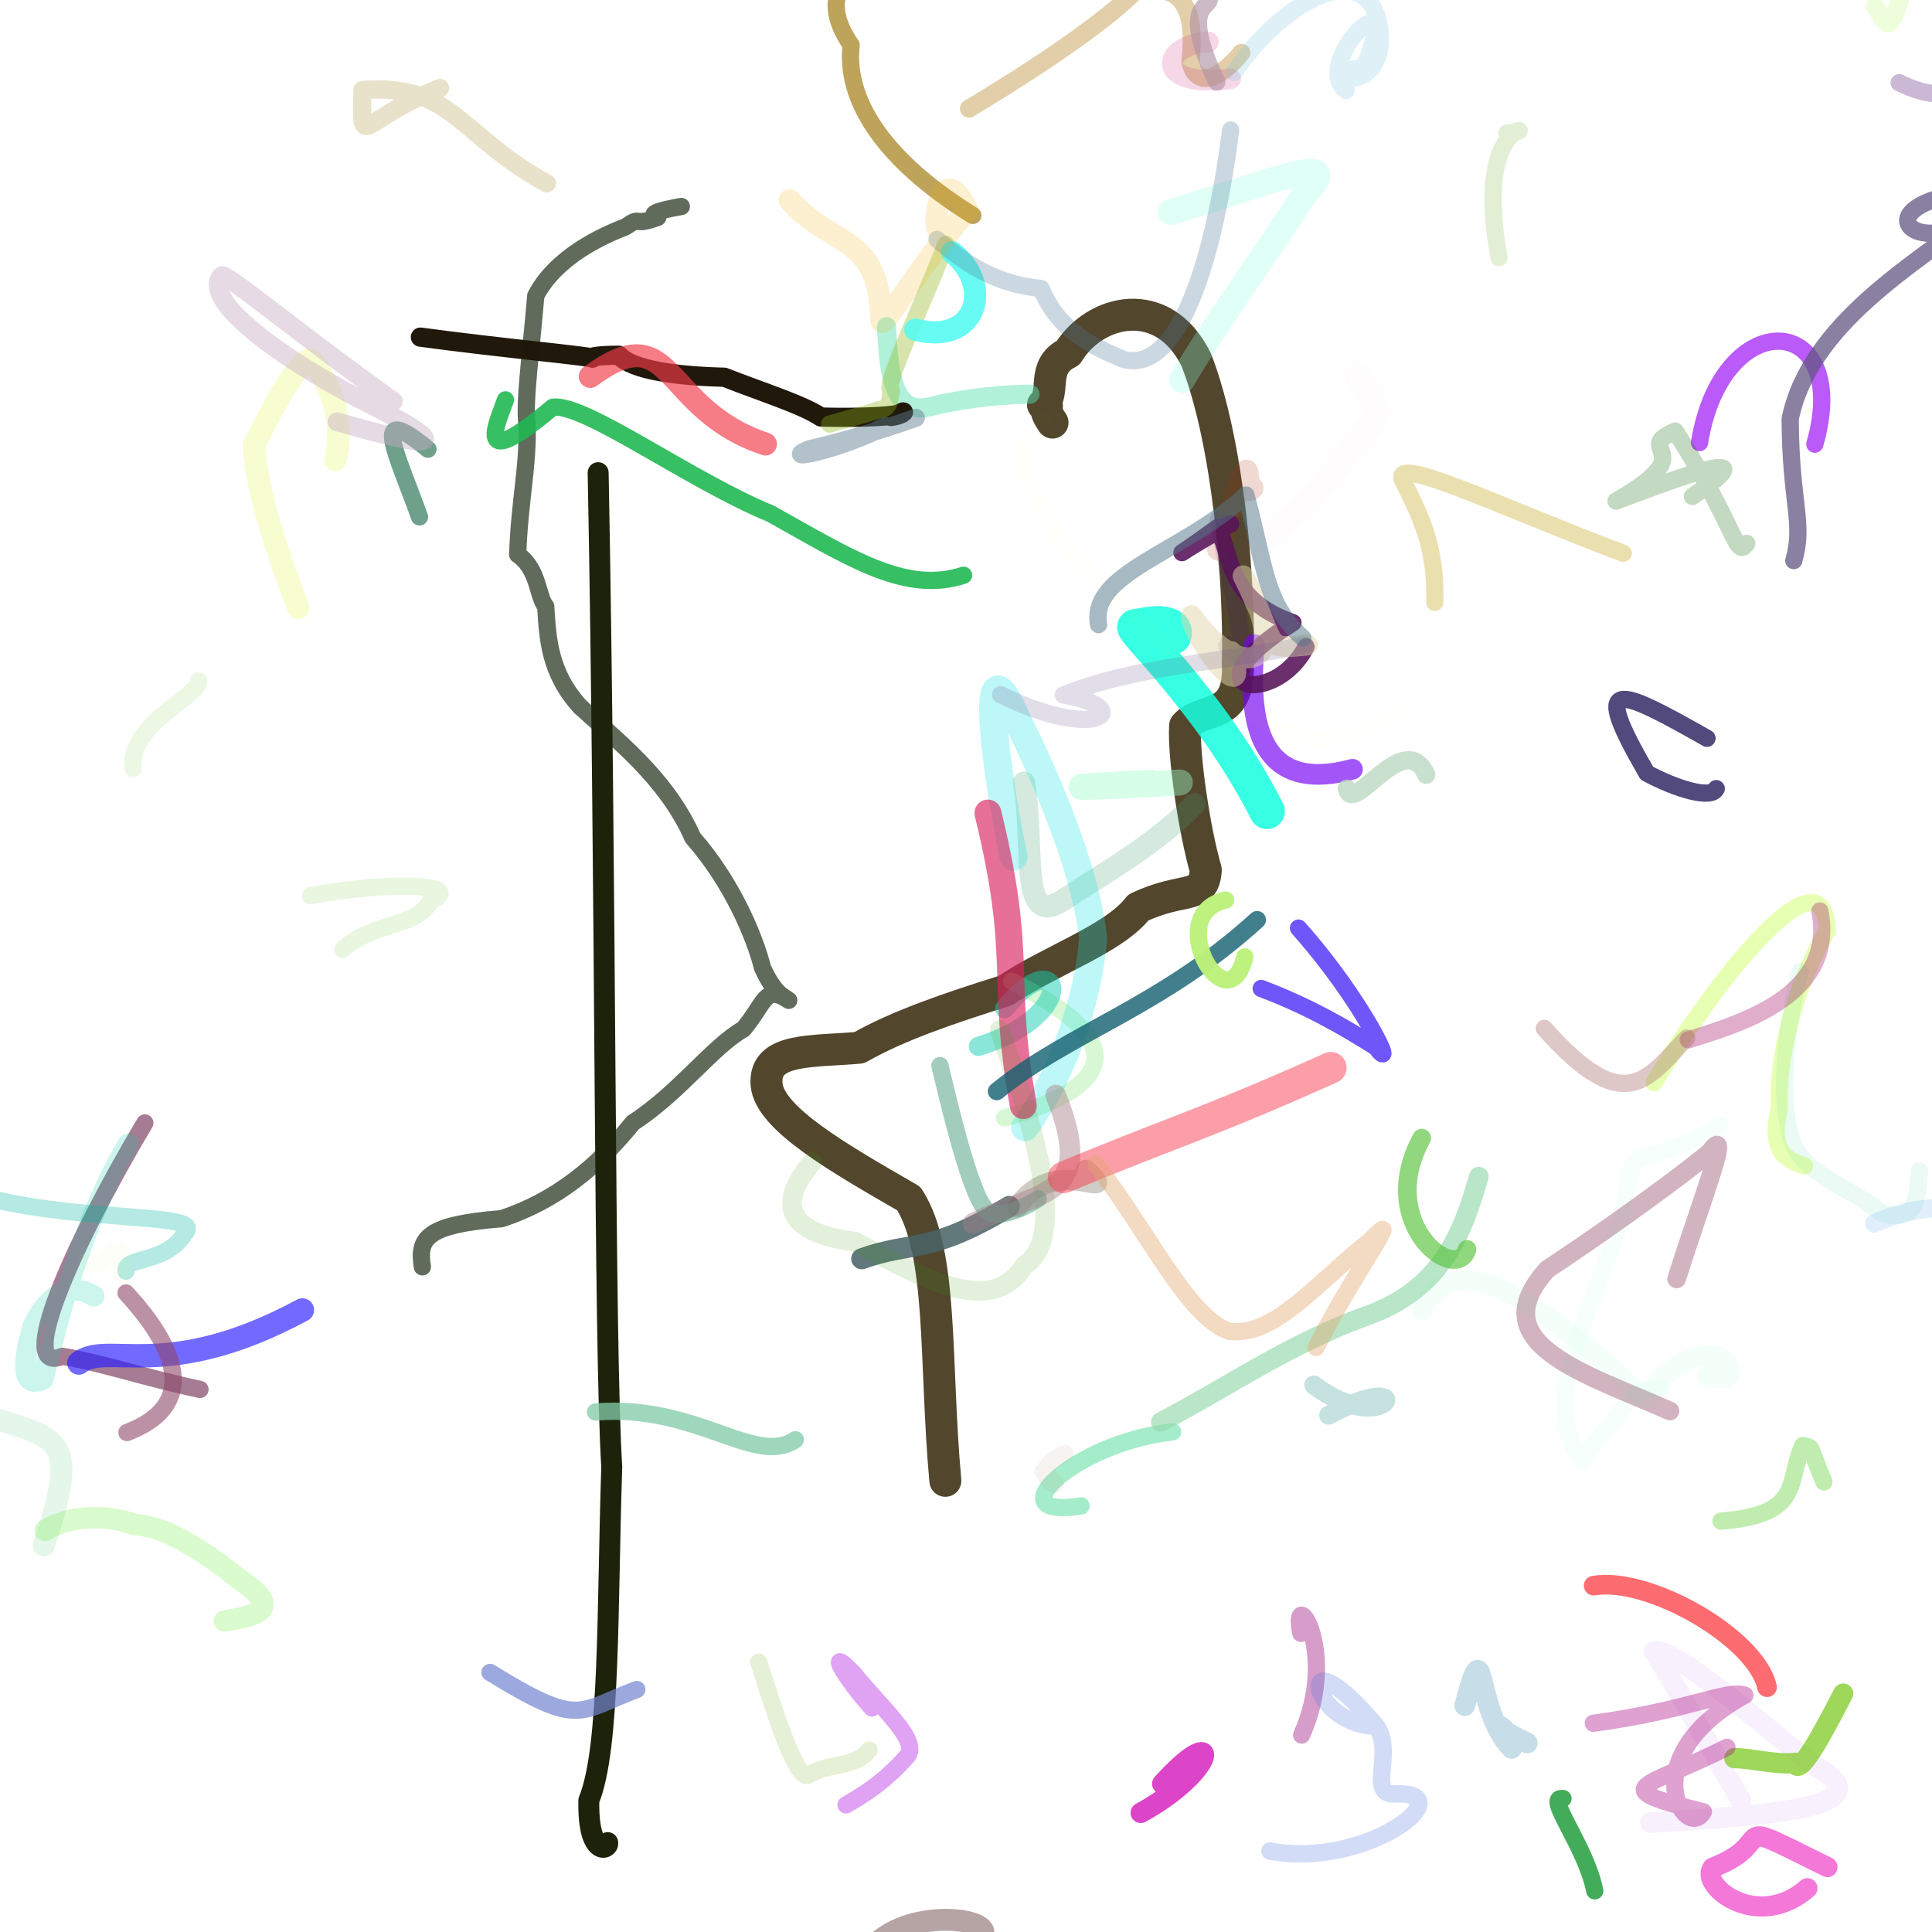 <?xml version="1.0" ?>
<svg xmlns="http://www.w3.org/2000/svg" version="1.1" width="122.0" height="122.0">
  <defs/>
  <g>
    <path d="M 66.464 26.684 C 65.645 25.529 66.486 25.652 65.861 25.559 C 66.708 24.796 65.685 23.136 67.452 22.28 C 69.115 19.542 73.446 18.468 75.539 22.719 C 77.562 27.906 78.31 36.853 78.163 41.9 C 78.331 45.583 75.938 44.566 74.836 45.828 C 74.719 47.722 75.425 52.455 76.143 54.941 C 76.013 56.878 74.767 55.937 71.879 57.31 C 70.369 59.287 66.351 60.627 63.477 62.555 C 59.848 63.692 56.667 64.784 54.258 66.16 C 51.231 66.433 48.224 66.142 48.407 68.481 C 48.594 70.63 52.961 73.132 57.389 75.686 C 59.579 79.081 59.007 85.972 59.696 93.508" stroke-width="2.019" fill="none" stroke="rgb(51, 37, 8)" stroke-opacity="0.846" stroke-linecap="round" stroke-linejoin="round"/>
    <path d="M 74.646 24 C 77.001 19.995 79.819 16.284 82.336 12.318 C 85.258 9.32 80.195 11.549 73.946 13.384" stroke-width="1.629" fill="none" stroke="rgb(139, 254, 226)" stroke-opacity="0.28" stroke-linecap="round" stroke-linejoin="round"/>
    <path d="M 74.096 40.18 C 74.373 39.491 73.449 39.158 71.775 39.599 C 70.832 39.221 76.473 44.214 80.009 51.228" stroke-width="2.248" fill="none" stroke="rgb(25, 255, 222)" stroke-opacity="0.867" stroke-linecap="round" stroke-linejoin="round"/>
    <path d="M 54.417 79.486 C 57.629 78.336 58.681 79.247 63.741 76.182" stroke-width="1.329" fill="none" stroke="rgb(73, 101, 103)" stroke-opacity="0.865" stroke-linecap="round" stroke-linejoin="round"/>
    <path d="M 63.883 61.964 C 70.935 65.482 71.021 68.436 63.428 70.598" stroke-width="1.089" fill="none" stroke="rgb(136, 229, 122)" stroke-opacity="0.328" stroke-linecap="round" stroke-linejoin="round"/>
    <path d="M 77.482 40.754 C 79.425 43.299 77.812 37.589 76.949 32.837" stroke-width="1.127" fill="none" stroke="rgb(53, 9, 113)" stroke-opacity="0.154" stroke-linecap="round" stroke-linejoin="round"/>
    <path d="M 65.038 24.891 C 63.598 24.903 61.331 25.067 58.919 25.631 C 56.326 26.445 56.128 23.423 55.979 20.633" stroke-width="1.209" fill="none" stroke="rgb(90, 226, 176)" stroke-opacity="0.476" stroke-linecap="round" stroke-linejoin="round"/>
    <path d="M 74.504 49.41 C 70.488 49.658 63.801 49.892 72.654 49.422" stroke-width="1.642" fill="none" stroke="rgb(159, 253, 202)" stroke-opacity="0.416" stroke-linecap="round" stroke-linejoin="round"/>
    <path d="M 63.443 63.691 C 66.952 59.329 68.418 64.045 61.782 66.075" stroke-width="1.215" fill="none" stroke="rgb(22, 207, 179)" stroke-opacity="0.5" stroke-linecap="round" stroke-linejoin="round"/>
    <path d="M 75.424 50.783 C 73.08 53.235 69.919 55.021 67.034 56.896 C 64.332 58.615 65.351 53.389 64.66 49.421" stroke-width="1.395" fill="none" stroke="rgb(77, 161, 116)" stroke-opacity="0.232" stroke-linecap="round" stroke-linejoin="round"/>
    <path d="M 64.723 71.185 C 67.227 67.726 68.792 62.714 69.028 59.251 C 68.634 55.47 66.538 50.05 64.189 45.367 C 61.849 39.958 62.678 47.626 63.998 54.101" stroke-width="1.763" fill="none" stroke="rgb(22, 226, 227)" stroke-opacity="0.279" stroke-linecap="round" stroke-linejoin="round"/>
    <path d="M 64.617 69.815 C 63.135 61.494 64.671 60.707 62.385 51.341" stroke-width="1.7" fill="none" stroke="rgb(218, 34, 95)" stroke-opacity="0.644" stroke-linecap="round" stroke-linejoin="round"/>
    <path d="M 76.945 34.669 C 79.603 25.999 78.332 31.619 79.061 30.808" stroke-width="1.461" fill="none" stroke="rgb(169, 52, 13)" stroke-opacity="0.186" stroke-linecap="round" stroke-linejoin="round"/>
    <path d="M 78.995 34.557 C 81.402 33.009 83.684 30.821 85.411 28.153 C 87.668 26.011 86.718 25.604 85.81 23.777" stroke-width="1.704" fill="none" stroke="rgb(239, 89, 171)" stroke-opacity="0.019" stroke-linecap="round" stroke-linejoin="round"/>
    <path d="M 64.26 76.219 C 66.64 72.654 70.957 76.18 68.578 73.873" stroke-width="1.29" fill="none" stroke="rgb(56, 32, 0)" stroke-opacity="0.23" stroke-linecap="round" stroke-linejoin="round"/>
    <path d="M 63.128 65.051 C 65.357 71.34 67.427 78.172 64.689 79.902 C 62.731 83.027 58.884 81.114 54.019 78.415 C 48.432 77.71 49.9 75.03 51.288 73.378" stroke-width="1.243" fill="none" stroke="rgb(59, 157, 13)" stroke-opacity="0.143" stroke-linecap="round" stroke-linejoin="round"/>
    <path d="M 65.553 75.692 C 64.285 76.53 63.145 76.762 62.804 76.601 C 61.839 77.089 60.611 72.6 59.353 67.286" stroke-width="1.089" fill="none" stroke="rgb(79, 159, 126)" stroke-opacity="0.53" stroke-linecap="round" stroke-linejoin="round"/>
    <path d="M 113.947 73.622 C 112.708 73.23 111.737 72.687 112.36 69.96 C 112.209 67.009 113.215 62.467 115.382 58.788 C 115.248 53.583 109.14 60.66 104.443 68.376" stroke-width="1.089" fill="none" stroke="rgb(174, 255, 0)" stroke-opacity="0.298" stroke-linecap="round" stroke-linejoin="round"/>
    <path d="M 21.649 59.944 C 23.559 58.192 26.301 58.596 27.186 56.895 C 29.456 55.881 24.939 55.581 19.613 56.557" stroke-width="1.089" fill="none" stroke="rgb(103, 195, 39)" stroke-opacity="0.141" stroke-linecap="round" stroke-linejoin="round"/>
    <path d="M 12.628 87.739 C 9.022 86.964 6.495 86.072 3.941 85.646 C 0.976 86.867 4.444 78.811 9.146 70.91" stroke-width="1.089" fill="none" stroke="rgb(111, 45, 83)" stroke-opacity="0.622" stroke-linecap="round" stroke-linejoin="round"/>
    <path d="M 74.049 90.415 C 67.712 91.126 62.79 95.995 68.267 95.091" stroke-width="1.089" fill="none" stroke="rgb(131, 229, 182)" stroke-opacity="0.726" stroke-linecap="round" stroke-linejoin="round"/>
    <path d="M 66.666 69.149 C 69.292 75.744 65.789 75.048 61.446 77.258" stroke-width="1.302" fill="none" stroke="rgb(167, 126, 135)" stroke-opacity="0.459" stroke-linecap="round" stroke-linejoin="round"/>
    <path d="M 84.699 -1.546 C 84.842 -1.796 84.988 -2.046 84.675 -0.344 C 82.808 -0.193 80.012 1.421 78.748 4.548 C 76.47 6.66 75.462 11.21 73.791 15.062" stroke-width="1.089" fill="none" stroke="rgb(104, 211, 159)" stroke-opacity="0.0" stroke-linecap="round" stroke-linejoin="round"/>
    <path d="M 67.163 74.349 C 74.217 71.413 76.316 70.897 84.036 67.427" stroke-width="1.994" fill="none" stroke="rgb(249, 54, 74)" stroke-opacity="0.478" stroke-linecap="round" stroke-linejoin="round"/>
    <path d="M 105.875 80.755 C 107.359 76.045 109.298 71.108 108.113 72.57 C 108.487 72.477 103.29 76.47 97.718 80.145 C 93.418 84.87 100.157 86.739 105.452 89.101" stroke-width="1.182" fill="none" stroke="rgb(156, 92, 117)" stroke-opacity="0.454" stroke-linecap="round" stroke-linejoin="round"/>
    <path d="M 114.601 28.049 C 117.005 19.689 108.754 19.099 107.32 27.947" stroke-width="1.089" fill="none" stroke="rgb(164, 36, 247)" stroke-opacity="0.752" stroke-linecap="round" stroke-linejoin="round"/>
    <path d="M 109.932 113.701 C 107.034 108.628 104.377 104.04 104.438 104.302 C 105.339 103.905 109.816 107.583 114.294 111.318 C 119.711 114.224 111.518 114.61 104.218 115.091" stroke-width="1.298" fill="none" stroke="rgb(174, 91, 235)" stroke-opacity="0.086" stroke-linecap="round" stroke-linejoin="round"/>
    <path d="M 80.174 110.106 C 83.436 110.736 86.609 111.453 88.249 112.491 C 89.054 113.046 87.284 113.699 85.43 114.365 C 83.502 114.081 85.725 118.97 87.953 123.871" stroke-width="1.119" fill="none" stroke="rgb(235, 209, 226)" stroke-opacity="0.005" stroke-linecap="round" stroke-linejoin="round"/>
    <path d="M 73.304 89.791 C 77.415 87.662 81.276 84.927 86.169 83.138 C 90.97 81.463 92.307 78.061 93.381 74.302" stroke-width="1.241" fill="none" stroke="rgb(149, 217, 172)" stroke-opacity="0.653" stroke-linecap="round" stroke-linejoin="round"/>
    <path d="M 4.98 86.07 C 6.75 84.629 10.459 87.383 19.094 82.722" stroke-width="1.479" fill="none" stroke="rgb(41, 29, 255)" stroke-opacity="0.657" stroke-linecap="round" stroke-linejoin="round"/>
    <path d="M 119.453 -3.324 C 119.768 -2.203 120.009 -0.917 119.955 0.062 C 119.249 2.295 119.054 1.435 118.413 0.401" stroke-width="1.152" fill="none" stroke="rgb(174, 248, 92)" stroke-opacity="0.209" stroke-linecap="round" stroke-linejoin="round"/>
    <path d="M 95.158 8.407 C 97.737 8.215 92.952 6.938 94.658 16.273" stroke-width="1.089" fill="none" stroke="rgb(150, 197, 105)" stroke-opacity="0.279" stroke-linecap="round" stroke-linejoin="round"/>
    <path d="M 79.642 62.421 C 82.546 63.519 84.781 64.792 86.9 66.134 C 88.326 68.03 86.055 63.156 81.995 58.606" stroke-width="1.089" fill="none" stroke="rgb(41, 4, 246)" stroke-opacity="0.669" stroke-linecap="round" stroke-linejoin="round"/>
    <path d="M 43.025 13.038 C 41.273 13.348 41.01 13.543 41.537 13.727 C 39.837 14.355 40.6 13.565 39.495 14.33 C 38.029 14.885 35.102 16.226 33.831 18.678 C 33.554 22.099 33.075 25.47 33.282 26.812 C 33.37 29.372 32.797 31.708 32.691 35.019 C 34.026 35.927 33.935 37.692 34.462 38.292 C 34.583 40.358 34.7 42.496 36.64 44.63 C 38.814 46.637 42.078 49.102 43.75 52.903 C 46.187 55.669 47.644 59.097 48.148 61.104 C 48.928 62.819 49.517 62.933 49.807 63.169 C 48.283 62.138 48.332 63.333 46.943 64.985 C 44.984 66.095 42.891 69.006 39.961 70.902 C 37.743 73.652 35.119 75.823 31.671 76.958 C 26.932 77.333 26.378 78.184 26.671 79.997" stroke-width="1.089" fill="none" stroke="rgb(19, 35, 11)" stroke-opacity="0.671" stroke-linecap="round" stroke-linejoin="round"/>
    <path d="M 38.374 116.356 C 38.483 116.792 37.106 117.264 37.184 113.685 C 38.539 110.378 38.331 101.651 38.63 92.638 C 38.137 84.608 38.287 56.721 37.772 29.848" stroke-width="1.323" fill="none" stroke="rgb(29, 35, 10)" stroke-opacity="1.0" stroke-linecap="round" stroke-linejoin="round"/>
    <path d="M 56.268 26.3 C 57.211 26.16 57.21 25.825 56.759 26.149 C 56.013 26.339 53.531 26.391 51.84 26.333 C 50.636 25.54 48.231 24.8 45.736 23.821 C 42.821 23.752 39.932 23.391 39.078 22.432 C 37.388 22.44 37.27 22.598 37.405 22.62 C 37.462 22.506 31.781 21.997 26.548 21.289" stroke-width="1.214" fill="none" stroke="rgb(33, 24, 12)" stroke-opacity="0.993" stroke-linecap="round" stroke-linejoin="round"/>
    <path d="M 37.27 23.772 C 42.619 19.839 41.678 25.826 48.339 28.041" stroke-width="1.446" fill="none" stroke="rgb(242, 58, 72)" stroke-opacity="0.661" stroke-linecap="round" stroke-linejoin="round"/>
    <path d="M 52.39 26.779 C 53.428 26.46 54.742 26.159 55.499 25.871 C 56.304 25.84 56.172 25.016 56.295 24.707 C 55.706 24.55 57.947 19.992 59.729 15.427" stroke-width="1.089" fill="none" stroke="rgb(141, 180, 20)" stroke-opacity="0.349" stroke-linecap="round" stroke-linejoin="round"/>
    <path d="M 8.111 72.217 C 5.033 77.357 3.423 84.267 2.724 87.087 C 1.162 87.833 1.564 85.582 2.072 83.761 C 3.034 81.681 4.515 80.947 5.938 81.848" stroke-width="1.322" fill="none" stroke="rgb(3, 202, 167)" stroke-opacity="0.203" stroke-linecap="round" stroke-linejoin="round"/>
    <path d="M 57.834 26.386 C 55.679 27.143 53.462 27.823 51.134 28.36 C 49.119 29.163 52.973 28.44 55.924 26.901" stroke-width="1.143" fill="none" stroke="rgb(93, 122, 145)" stroke-opacity="0.466" stroke-linecap="round" stroke-linejoin="round"/>
    <path d="M 79.211 40.697 C 78.748 45.701 79.54 50.15 85.404 48.578" stroke-width="1.305" fill="none" stroke="rgb(115, 0, 243)" stroke-opacity="0.663" stroke-linecap="round" stroke-linejoin="round"/>
    <path d="M 62.938 68.917 C 67.492 65.192 73.309 63.619 79.381 58.087" stroke-width="1.122" fill="none" stroke="rgb(20, 96, 113)" stroke-opacity="0.802" stroke-linecap="round" stroke-linejoin="round"/>
    <path d="M 69.183 73.511 C 72.43 77.631 74.98 83.163 77.609 84.067 C 80.508 84.438 83.13 81.007 86.504 78.352 C 88.893 75.883 85.602 80.171 83.105 85.091" stroke-width="1.089" fill="none" stroke="rgb(226, 167, 111)" stroke-opacity="0.415" stroke-linecap="round" stroke-linejoin="round"/>
    <path d="M 65.918 26.517 C 64.817 28.158 63.655 28.769 65.576 31.779 C 67.029 35.422 72.409 39.84 77.902 44.135 C 82.854 48.376 85.811 46.263 88.506 44.917" stroke-width="1.089" fill="none" stroke="rgb(243, 234, 12)" stroke-opacity="0.014" stroke-linecap="round" stroke-linejoin="round"/>
    <path d="M 77.398 56.834 C 73.358 57.731 77.527 64.885 78.605 60.426" stroke-width="1.089" fill="none" stroke="rgb(188, 240, 123)" stroke-opacity="0.976" stroke-linecap="round" stroke-linejoin="round"/>
    <path d="M 7.959 80.272 C 7.885 79.313 10.49 79.855 11.696 77.843 C 12.948 76.573 5.634 77.206 -0.637 75.68" stroke-width="1.089" fill="none" stroke="rgb(0, 186, 162)" stroke-opacity="0.293" stroke-linecap="round" stroke-linejoin="round"/>
    <path d="M 60.114 15.922 C 62.795 18.046 61.668 21.834 57.803 20.817" stroke-width="1.402" fill="none" stroke="rgb(85, 251, 242)" stroke-opacity="0.888" stroke-linecap="round" stroke-linejoin="round"/>
    <path d="M 82.958 87.456 C 87.736 91.062 89.81 86.157 83.899 89.369" stroke-width="1.196" fill="none" stroke="rgb(171, 214, 211)" stroke-opacity="0.688" stroke-linecap="round" stroke-linejoin="round"/>
    <path d="M 7.956 81.645 C 11.492 85.483 12.319 88.816 8.016 90.46" stroke-width="1.089" fill="none" stroke="rgb(142, 72, 105)" stroke-opacity="0.599" stroke-linecap="round" stroke-linejoin="round"/>
    <path d="M 7.725 80.488 C 7.681 77.15 6.645 80.633 5.555 79.624" stroke-width="1.12" fill="none" stroke="rgb(218, 233, 128)" stroke-opacity="0.061" stroke-linecap="round" stroke-linejoin="round"/>
    <path d="M 61.431 13.603 C 56.724 10.7 53.291 6.913 53.747 2.848 C 51.713 -0.088 53.362 -1.679 55.051 -3.281 C 57.357 -4.283 58.809 -6.986 60.262 -9.688" stroke-width="1.089" fill="none" stroke="rgb(155, 114, 2)" stroke-opacity="0.651" stroke-linecap="round" stroke-linejoin="round"/>
    <path d="M 59.169 15.116 C 60.958 16.656 62.879 17.945 65.744 18.215 C 66.785 20.728 68.679 21.755 70.963 22.701 C 74.513 23.614 76.708 16.129 77.711 8.209" stroke-width="1.089" fill="none" stroke="rgb(78, 119, 152)" stroke-opacity="0.288" stroke-linecap="round" stroke-linejoin="round"/>
    <path d="M 21.18 29.05 C 21.856 26.408 20.633 23.808 19.644 22.745 C 18.851 22.658 17.427 25.371 16.031 28.121 C 16.229 31.099 17.46 34.766 18.835 38.381" stroke-width="1.421" fill="none" stroke="rgb(225, 247, 76)" stroke-opacity="0.257" stroke-linecap="round" stroke-linejoin="round"/>
    <path d="M 72.037 114.474 C 77.058 111.708 77.151 108.478 73.394 112.64" stroke-width="1.291" fill="none" stroke="rgb(211, 14, 184)" stroke-opacity="0.767" stroke-linecap="round" stroke-linejoin="round"/>
    <path d="M 37.605 89.164 C 44.008 88.638 47.685 92.627 50.225 90.916" stroke-width="1.089" fill="none" stroke="rgb(131, 204, 169)" stroke-opacity="0.766" stroke-linecap="round" stroke-linejoin="round"/>
    <path d="M 113.664 61.357 C 112.744 65.003 112.313 69.151 113.1 71.85 C 113.774 74.218 116.803 74.875 118.788 76.593 C 121.029 77.243 121.066 75.82 121.214 73.932" stroke-width="1.089" fill="none" stroke="rgb(41, 202, 132)" stroke-opacity="0.092" stroke-linecap="round" stroke-linejoin="round"/>
    <path d="M 90.602 38.036 C 90.716 34.557 89.651 32.482 88.654 30.494 C 87.434 28.444 94.534 31.931 102.502 34.937" stroke-width="1.089" fill="none" stroke="rgb(200, 172, 49)" stroke-opacity="0.389" stroke-linecap="round" stroke-linejoin="round"/>
    <path d="M 54.872 110.511 C 53.998 111.657 52.368 111.269 51.018 112.107 C 50.305 112.331 49.136 108.826 47.915 104.961" stroke-width="1.089" fill="none" stroke="rgb(182, 213, 141)" stroke-opacity="0.345" stroke-linecap="round" stroke-linejoin="round"/>
    <path d="M 109.52 111.022 C 110.477 111.006 112.264 111.48 113.353 111.316 C 113.579 112.23 114.949 109.751 116.392 106.945" stroke-width="1.28" fill="none" stroke="rgb(119, 199, 24)" stroke-opacity="0.704" stroke-linecap="round" stroke-linejoin="round"/>
    <path d="M 2.855 96.637 C 4.612 95.541 7.095 95.731 8.497 96.272 C 10.554 96.382 13.005 98.041 15.141 99.748 C 17.579 101.406 16.79 101.972 14.179 102.355" stroke-width="1.357" fill="none" stroke="rgb(156, 245, 121)" stroke-opacity="0.372" stroke-linecap="round" stroke-linejoin="round"/>
    <path d="M 82.193 109.564 C 84.628 104.131 81.459 99.854 82.148 103.144" stroke-width="1.089" fill="none" stroke="rgb(195, 112, 179)" stroke-opacity="0.68" stroke-linecap="round" stroke-linejoin="round"/>
    <path d="M 26.489 32.641 C 25.05 28.609 23.276 25.275 27.024 28.364" stroke-width="1.089" fill="none" stroke="rgb(107, 158, 138)" stroke-opacity="0.979" stroke-linecap="round" stroke-linejoin="round"/>
    <path d="M 53.424 113.974 C 55.469 112.825 56.605 111.7 57.352 110.82 C 57.95 109.778 55.651 107.85 53.924 105.699 C 52.044 103.724 53.367 105.971 55.059 107.854" stroke-width="1.089" fill="none" stroke="rgb(216, 139, 241)" stroke-opacity="0.788" stroke-linecap="round" stroke-linejoin="round"/>
    <path d="M 40.214 106.688 C 36.458 108.086 36.659 109.135 30.941 105.607" stroke-width="1.089" fill="none" stroke="rgb(114, 132, 208)" stroke-opacity="0.696" stroke-linecap="round" stroke-linejoin="round"/>
    <path d="M 61.186 6.858 C 65.924 4.022 69.946 1.215 71.683 -0.559 C 74.805 -1.197 75.535 0.728 75.165 3.908 C 75.654 5.904 77.405 4.557 78.384 3.337" stroke-width="1.141" fill="none" stroke="rgb(205, 173, 110)" stroke-opacity="0.585" stroke-linecap="round" stroke-linejoin="round"/>
    <path d="M 100.634 100.129 C 104.093 99.529 110.914 103.423 111.583 106.541" stroke-width="1.24" fill="none" stroke="rgb(252, 72, 76)" stroke-opacity="0.8" stroke-linecap="round" stroke-linejoin="round"/>
    <path d="M 24.841 25.34 C 19.365 21.442 14.267 17.227 14.007 17.401 C 12.601 18.872 17.753 22.768 23.872 25.789 C 29.857 28.953 25.537 27.832 21.277 26.637" stroke-width="1.188" fill="none" stroke="rgb(201, 175, 196)" stroke-opacity="0.455" stroke-linecap="round" stroke-linejoin="round"/>
    <path d="M 90.058 48.922 C 88.688 45.876 85.448 51.56 85.049 49.803" stroke-width="1.156" fill="none" stroke="rgb(187, 215, 192)" stroke-opacity="0.775" stroke-linecap="round" stroke-linejoin="round"/>
    <path d="M 118.351 77.261 C 125.294 74.123 129.382 79.22 133.315 84.858" stroke-width="1.16" fill="none" stroke="rgb(24, 132, 238)" stroke-opacity="0.131" stroke-linecap="round" stroke-linejoin="round"/>
    <path d="M 109.052 110.336 C 103.923 112.948 101.135 112.836 107.563 114.407 C 106.496 116.343 102.963 111.024 110.183 107.047 C 109.062 106.659 106.613 108.014 100.613 108.819" stroke-width="1.089" fill="none" stroke="rgb(172, 18, 137)" stroke-opacity="0.395" stroke-linecap="round" stroke-linejoin="round"/>
    <path d="M 59.509 14.746 C 58.64 14.936 59.37 9.588 61.082 13.267 C 57.04 18.128 55.751 20.959 55.646 20.22 C 55.529 14.718 52.58 15.705 49.858 12.639" stroke-width="1.39" fill="none" stroke="rgb(238, 176, 7)" stroke-opacity="0.186" stroke-linecap="round" stroke-linejoin="round"/>
    <path d="M 2.763 97.589 C 5.249 90.208 3.461 90.942 -1.536 89.168" stroke-width="1.39" fill="none" stroke="rgb(28, 182, 70)" stroke-opacity="0.116" stroke-linecap="round" stroke-linejoin="round"/>
    <path d="M 114.92 57.525 C 115.909 62.666 110.481 64.486 106.608 65.662" stroke-width="1.089" fill="none" stroke="rgb(159, 3, 94)" stroke-opacity="0.317" stroke-linecap="round" stroke-linejoin="round"/>
    <path d="M 76.308 2.649 C 73.261 2.833 72.824 5.6 77.711 4.973" stroke-width="1.306" fill="none" stroke="rgb(194, 3, 110)" stroke-opacity="0.16" stroke-linecap="round" stroke-linejoin="round"/>
    <path d="M 108.634 71.093 C 102.576 74.516 103.383 71.15 102.411 76.947 C 100.492 82.811 97.129 88.575 99.863 92.188 C 104.462 86.449 103.042 88.172 104.861 87.624" stroke-width="1.089" fill="none" stroke="rgb(24, 247, 175)" stroke-opacity="0.034" stroke-linecap="round" stroke-linejoin="round"/>
    <path d="M 77.713 33.08 C 74.095 35.079 73.465 35.811 76.893 33.31 C 77.807 35.134 77.5 37.881 81.647 39.321 C 74.668 43.717 80.52 44.671 82.473 40.845" stroke-width="1.089" fill="none" stroke="rgb(87, 20, 89)" stroke-opacity="0.88" stroke-linecap="round" stroke-linejoin="round"/>
    <path d="M 132.922 84.7 C 137.392 84.615 138.014 81.298 133.313 82.92 C 129.07 77.802 132.892 73.658 133.346 78.82" stroke-width="1.089" fill="none" stroke="rgb(73, 67, 168)" stroke-opacity="0.484" stroke-linecap="round" stroke-linejoin="round"/>
    <path d="M 77.925 4.581 C 81.018 0.009 86.382 -2.888 87.129 1.774 C 87.649 6.509 82.401 4.67 86.141 4.244 C 88.746 -2.035 82.751 4.091 85.01 5.715" stroke-width="1.089" fill="none" stroke="rgb(125, 200, 219)" stroke-opacity="0.239" stroke-linecap="round" stroke-linejoin="round"/>
    <path d="M 82.554 40.731 C 79.629 41.017 80.803 40.958 78.501 36.364 C 81.874 42.383 78.197 43.065 75.245 38.881 C 75.205 40.149 79.12 45.251 77.747 41.145" stroke-width="1.323" fill="none" stroke="rgb(225, 214, 170)" stroke-opacity="0.497" stroke-linecap="round" stroke-linejoin="round"/>
    <path d="M 82.403 40.727 C 76.979 41.862 71.662 42.054 67.149 43.891 C 71.832 44.667 69.38 46.93 63.185 43.868" stroke-width="1.089" fill="none" stroke="rgb(101, 90, 143)" stroke-opacity="0.199" stroke-linecap="round" stroke-linejoin="round"/>
    <path d="M 106.51 65.546 C 104.042 68.108 102.649 70.72 97.518 64.94" stroke-width="1.089" fill="none" stroke="rgb(161, 100, 98)" stroke-opacity="0.355" stroke-linecap="round" stroke-linejoin="round"/>
    <path d="M 82.274 40.293 C 79.849 38.059 79.935 35.913 78.676 31.258 C 74.67 34.944 68.767 36.169 69.372 39.444" stroke-width="1.089" fill="none" stroke="rgb(85, 120, 137)" stroke-opacity="0.514" stroke-linecap="round" stroke-linejoin="round"/>
    <path d="M 76.84 5.18 C 73.575 -1.695 78.637 1.538 74.979 -1.643" stroke-width="1.089" fill="none" stroke="rgb(174, 147, 166)" stroke-opacity="0.648" stroke-linecap="round" stroke-linejoin="round"/>
    <path d="M 132.922 84.7 C 135.072 87.485 139.407 92.088 133.887 86.327 C 131.348 82.058 129.309 76.009 128.148 71.191" stroke-width="1.089" fill="none" stroke="rgb(146, 104, 85)" stroke-opacity="0.064" stroke-linecap="round" stroke-linejoin="round"/>
    <path d="M 27.788 5.559 C 22.675 7.542 22.809 9.722 22.886 5.685 C 28.614 5.276 28.886 8.478 34.533 11.579" stroke-width="1.152" fill="none" stroke="rgb(176, 150, 69)" stroke-opacity="0.274" stroke-linecap="round" stroke-linejoin="round"/>
    <path d="M 108.674 96.057 C 113.842 95.627 112.808 93.679 113.834 91.279 C 114.547 91.417 114.177 91.217 115.175 93.579" stroke-width="1.089" fill="none" stroke="rgb(180, 233, 160)" stroke-opacity="0.834" stroke-linecap="round" stroke-linejoin="round"/>
    <path d="M 89.776 71.871 C 86.83 77.264 91.956 81.115 92.637 78.896" stroke-width="1.178" fill="none" stroke="rgb(93, 197, 67)" stroke-opacity="0.682" stroke-linecap="round" stroke-linejoin="round"/>
    <path d="M 115.399 117.9 C 108.548 114.512 112.529 116.248 108.15 117.937 C 107.274 119.072 110.99 121.997 114.132 119.235" stroke-width="1.273" fill="none" stroke="rgb(240, 83, 205)" stroke-opacity="0.783" stroke-linecap="round" stroke-linejoin="round"/>
    <path d="M 107.824 86.864 C 111.197 87.961 108.212 82.505 103.874 88.296 C 97.157 82.155 91.933 78.349 89.806 82.717" stroke-width="1.268" fill="none" stroke="rgb(10, 249, 137)" stroke-opacity="0.041" stroke-linecap="round" stroke-linejoin="round"/>
    <path d="M 100.705 119.402 C 100.13 116.522 97.494 113.385 98.698 113.573" stroke-width="1.089" fill="none" stroke="rgb(2, 143, 33)" stroke-opacity="0.742" stroke-linecap="round" stroke-linejoin="round"/>
    <path d="M 8.405 48.523 C 8.065 45.728 12.728 43.864 12.538 43" stroke-width="1.089" fill="none" stroke="rgb(113, 196, 57)" stroke-opacity="0.135" stroke-linecap="round" stroke-linejoin="round"/>
    <path d="M 67.246 91.793 C 64.164 93.068 68.182 94.692 65.87 92.939" stroke-width="1.091" fill="none" stroke="rgb(182, 149, 122)" stroke-opacity="0.106" stroke-linecap="round" stroke-linejoin="round"/>
    <path d="M 31.919 25.249 C 31.423 26.687 29.771 30.024 34.906 25.717 C 36.915 25.438 43.516 30.318 48.648 32.43 C 53.596 35.182 57.16 37.54 60.845 36.326" stroke-width="1.089" fill="none" stroke="rgb(33, 184, 83)" stroke-opacity="0.898" stroke-linecap="round" stroke-linejoin="round"/>
    <path d="M 61.739 122.52 C 63.589 121.28 57.931 120.3 55.361 122.712 C 59.159 124.214 64.819 125.857 58.871 126.749" stroke-width="1.382" fill="none" stroke="rgb(167, 146, 145)" stroke-opacity="0.825" stroke-linecap="round" stroke-linejoin="round"/>
    <path d="M 86.85 108.998 C 82.69 108.923 81.606 102.805 86.721 108.776 C 88.279 110.375 86.162 113.477 88.169 113.272 C 92.487 113.17 86.246 118.048 80.194 116.888" stroke-width="1.101" fill="none" stroke="rgb(76, 111, 220)" stroke-opacity="0.244" stroke-linecap="round" stroke-linejoin="round"/>
    <path d="M 96.438 110.062 C 92.677 108.283 95.562 108.674 95.453 110.401 C 93.031 107.886 93.898 102.409 92.497 107.694" stroke-width="1.313" fill="none" stroke="rgb(4, 100, 145)" stroke-opacity="0.222" stroke-linecap="round" stroke-linejoin="round"/>
    <path d="M 107.791 46.619 C 101.98 43.326 100.45 42.698 103.994 48.824 C 105.861 49.827 108.067 50.49 108.377 49.801" stroke-width="1.089" fill="none" stroke="rgb(35, 23, 90)" stroke-opacity="0.784" stroke-linecap="round" stroke-linejoin="round"/>
    <path d="M 122.281 12.551 C 118.286 13.81 121.635 16.223 125.05 13.452 C 120.92 16.665 114.269 20.451 113.043 26.46 C 113.071 31.803 113.958 33.009 113.273 35.401" stroke-width="1.089" fill="none" stroke="rgb(98, 86, 131)" stroke-opacity="0.753" stroke-linecap="round" stroke-linejoin="round"/>
    <path d="M 106.871 31.344 C 111.951 27.913 106.124 30.107 102.047 31.641 C 107.671 28.452 102.965 28.425 105.785 27.225 C 109.719 33.388 109.583 35.318 110.304 34.317" stroke-width="1.092" fill="none" stroke="rgb(27, 110, 20)" stroke-opacity="0.263" stroke-linecap="round" stroke-linejoin="round"/>
    <path d="M 119.928 5.222 C 125.133 7.798 126.308 2.762 120.85 -2.023" stroke-width="1.089" fill="none" stroke="rgb(74, 10, 112)" stroke-opacity="0.286" stroke-linecap="round" stroke-linejoin="round"/>
  </g>
</svg>
